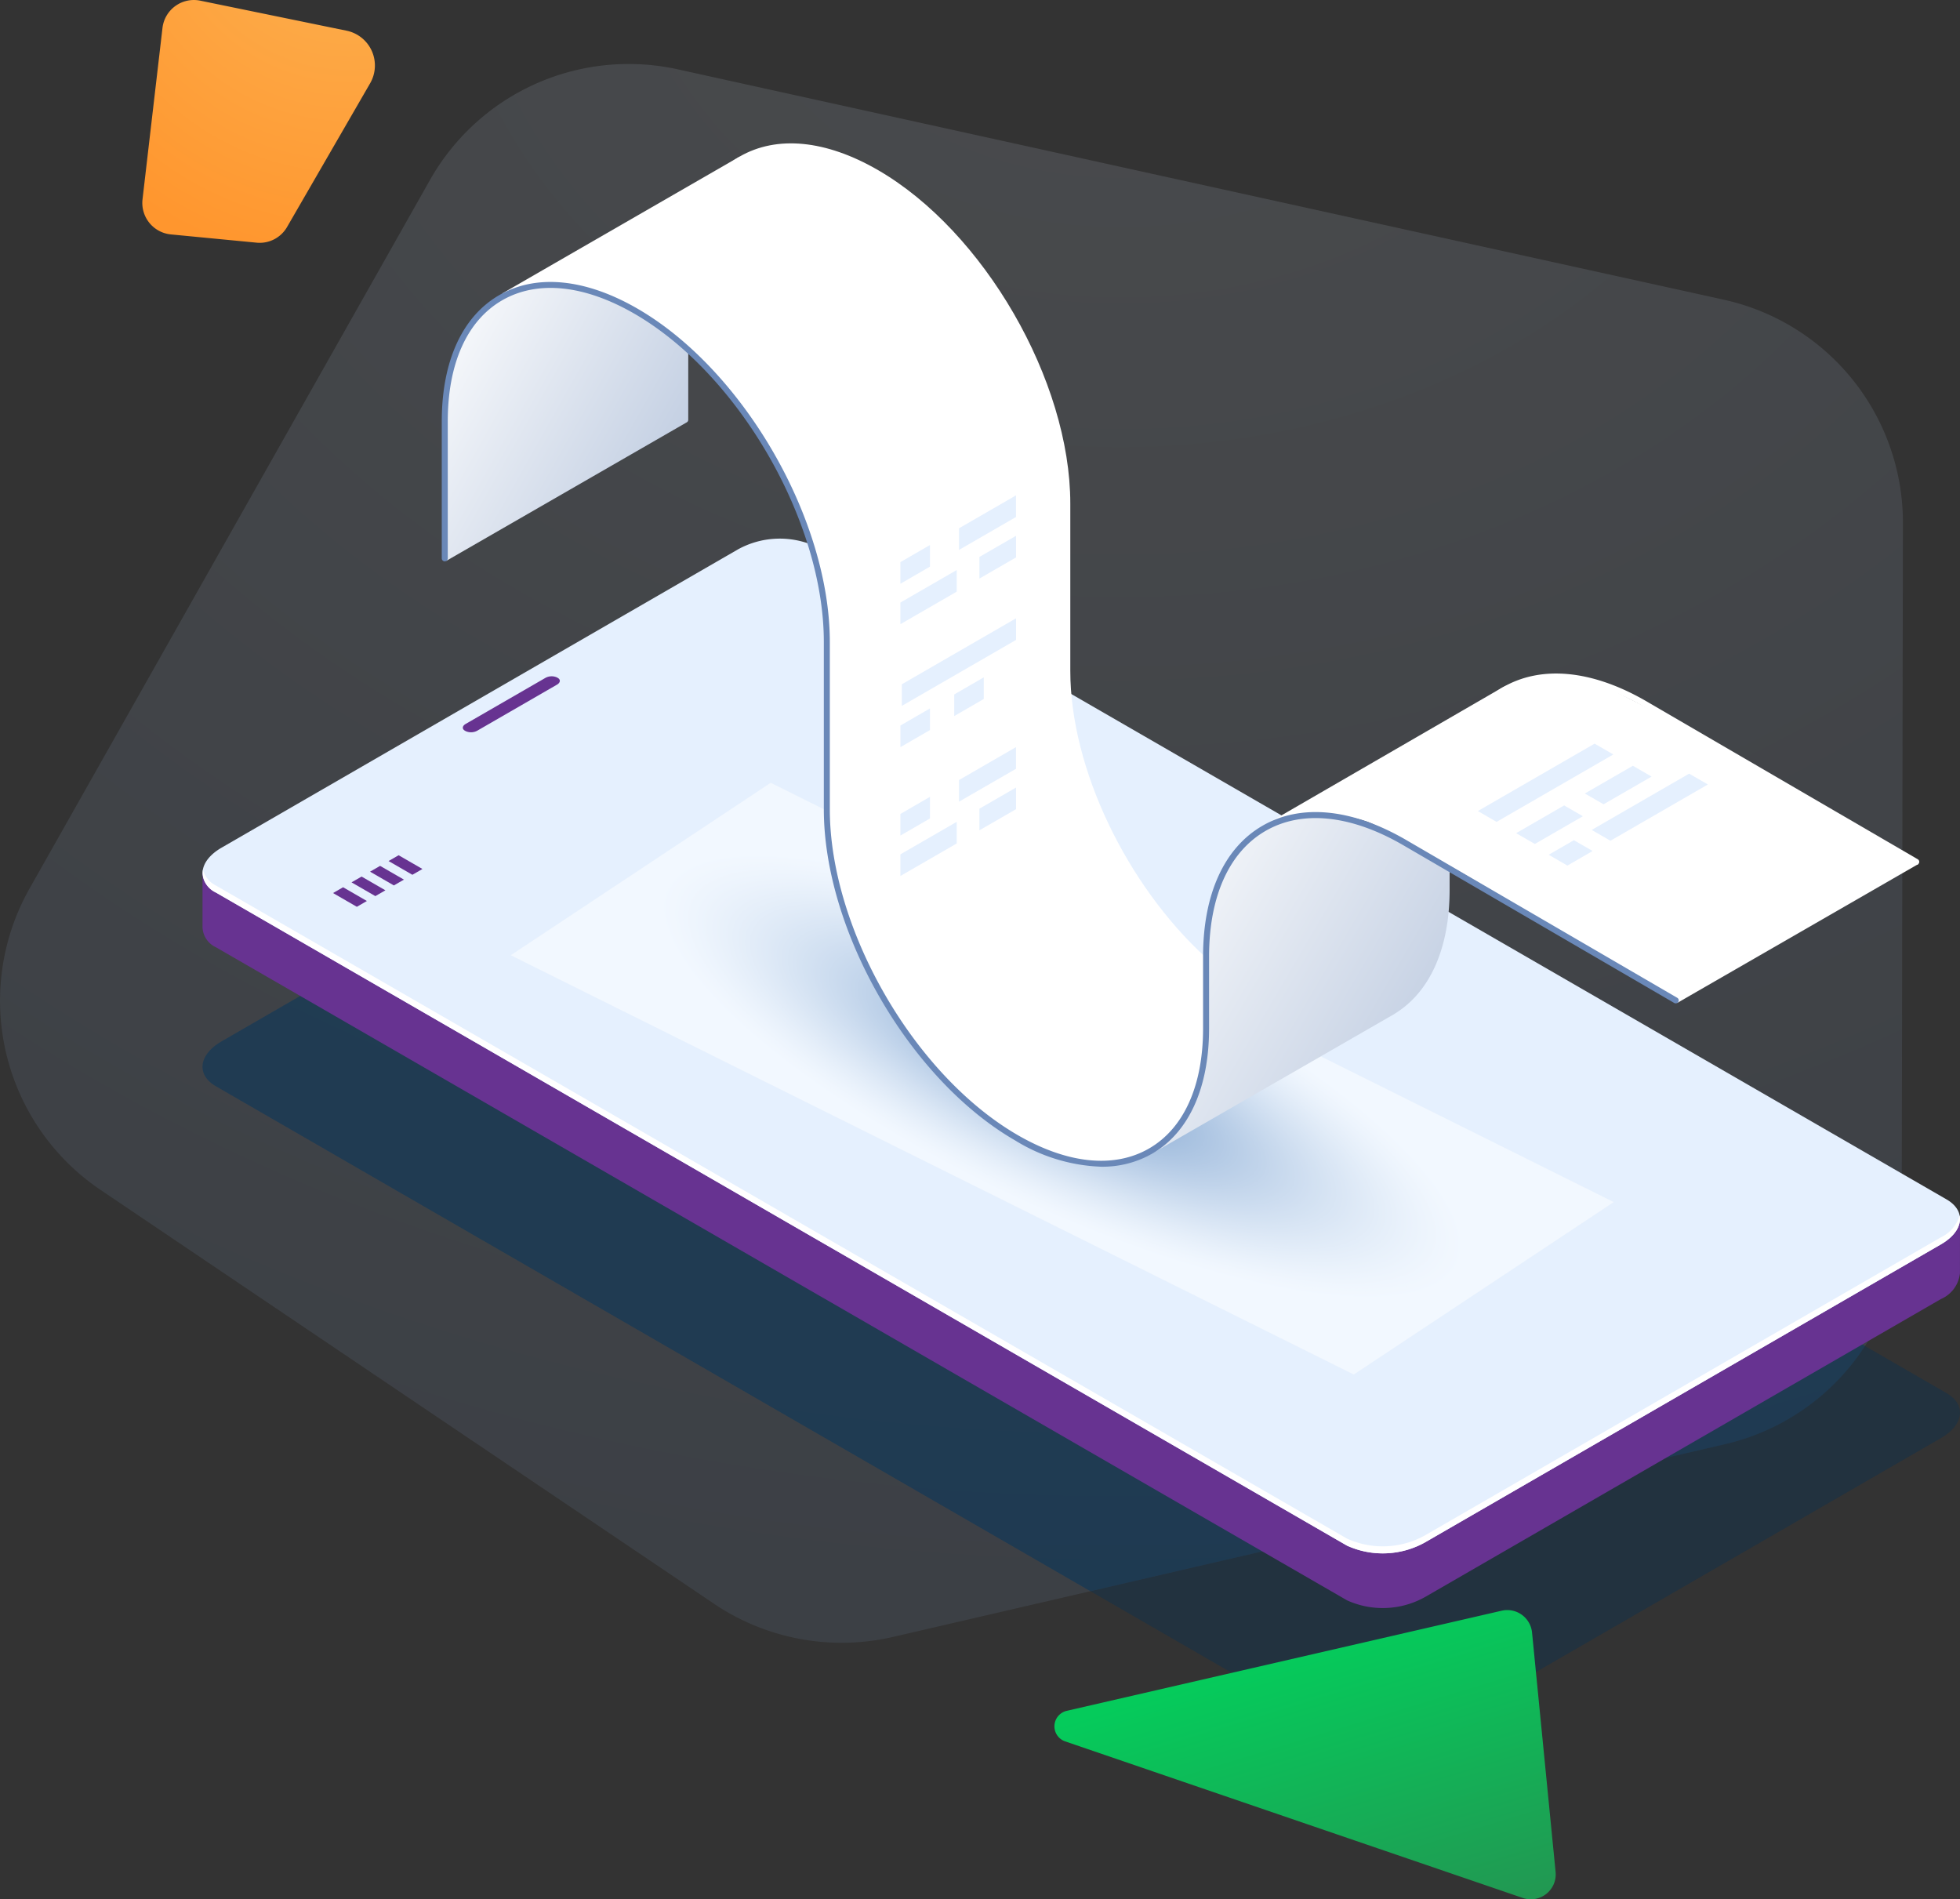 <svg xmlns="http://www.w3.org/2000/svg" xmlns:xlink="http://www.w3.org/1999/xlink" width="137.535" height="133.269" viewBox="0 0 137.535 133.269">
  <rect x="0" y="0" width="137.535" height="133.269" fill="#333333" stroke="none"/>
  <defs>
    <radialGradient id="radial-gradient" cx="0.589" cy="-0.117" r="1.101" gradientUnits="objectBoundingBox">
      <stop offset="0" stop-color="#e5f0fe"/>
      <stop offset="1" stop-color="#7c98c2"/>
    </radialGradient>
    <linearGradient id="linear-gradient" x1="0.5" y1="0.136" x2="0.961" y2="1" gradientUnits="objectBoundingBox">
      <stop offset="0" stop-color="#05cb5b"/>
      <stop offset="1" stop-color="#229752"/>
    </linearGradient>
    <radialGradient id="radial-gradient-2" cx="0.887" cy="-0.481" r="1.588" gradientUnits="objectBoundingBox">
      <stop offset="0" stop-color="#fcb454"/>
      <stop offset="1" stop-color="#ff962e"/>
    </radialGradient>
    <clipPath id="clip-path">
      <path id="Path_23363" data-name="Path 23363" d="M421,271.735l-18.243,12.1L343.6,254.414l18.243-12.1Z" transform="translate(-343.601 -242.313)" fill="none"/>
    </clipPath>
    <linearGradient id="linear-gradient-2" x1="2.893" y1="0.805" x2="0.5" y2="-0.785" gradientUnits="objectBoundingBox">
      <stop offset="0" stop-color="#6a88b8"/>
      <stop offset="1" stop-color="#fff"/>
    </linearGradient>
  </defs>
  <g id="Group_16291" data-name="Group 16291" transform="translate(-275.757 -131.895)">
    <path id="Path_23236" data-name="Path 23236" d="M424.646,285.132l-36.208,20.914a6.075,6.075,0,0,1-5.465.226L303.607,260.45c-1.4-.809-1.225-2.221.393-3.155l36.208-20.914a6.075,6.075,0,0,1,5.465-.226l79.365,45.821C426.438,282.785,426.263,284.2,424.646,285.132Z" transform="translate(-12.692 -52.333)" fill="#053054" opacity="0.36"/>
    <path id="Path_23237" data-name="Path 23237" d="M305.933,154.977l-28.1,49.719a16.011,16.011,0,0,0,4.985,21.151l43.043,29.035a16.012,16.012,0,0,0,12.566,2.325L396.8,243.685a16.011,16.011,0,0,0,12.4-15.57l.086-49.067a16.011,16.011,0,0,0-12.568-15.664l-73.405-16.165A16.01,16.01,0,0,0,305.933,154.977Z" transform="translate(0 -10.459)" opacity="0.13" fill="url(#radial-gradient)"/>
    <path id="Path_23238" data-name="Path 23238" d="M416.679,359.268l30.521-7.025a1.748,1.748,0,0,1,2.131,1.532l1.653,16.8a1.747,1.747,0,0,1-2.3,1.824l-32.111-10.986A1.117,1.117,0,0,1,416.679,359.268Z" transform="translate(-66.069 -107.332)" fill="url(#linear-gradient)"/>
    <path id="Path_23239" data-name="Path 23239" d="M304.82,154.276l5.831-10.087a2.493,2.493,0,0,0-1.657-3.69l-10.266-2.107a2.218,2.218,0,0,0-2.649,1.917l-1.4,12.021a2.219,2.219,0,0,0,1.991,2.464l6.014.579A2.217,2.217,0,0,0,304.82,154.276Z" transform="translate(-8.921 -6.451)" fill="url(#radial-gradient-2)"/>
    <g id="Group_16282" data-name="Group 16282" transform="translate(289.97 141.956)">
      <path id="Path_23241" data-name="Path 23241" d="M345.673,236.155a6.077,6.077,0,0,0-5.465.227L304,257.295c-1.618.934-1.794,2.347-.393,3.155l61.356,35.423L409.5,285.559a15.992,15.992,0,0,0,9.818-6.888Z" transform="translate(-302.662 -194.289)" fill="#053054" opacity="0.36"/>
      <g id="Group_16267" data-name="Group 16267" transform="translate(0 27.727)">
        <path id="Path_23242" data-name="Path 23242" d="M425.984,261.038l-7.46-1.3-72.851-42.061a6.074,6.074,0,0,0-5.465.227L306.461,237.4l-3.8-.661V240.6h0a1.615,1.615,0,0,0,.942,1.378L382.972,287.8a6.073,6.073,0,0,0,5.465-.227l36.208-20.913a2.224,2.224,0,0,0,1.336-1.813h0Z" transform="translate(-302.662 -213.3)" fill="#673391"/>
        <path id="Path_23243" data-name="Path 23243" d="M424.646,259.4l-36.208,20.913a6.074,6.074,0,0,1-5.465.227l-79.365-45.821c-1.4-.809-1.225-2.221.393-3.155l36.208-20.914a6.077,6.077,0,0,1,5.465-.227l79.365,45.821C426.438,257.053,426.263,258.465,424.646,259.4Z" transform="translate(-302.662 -209.877)" fill="#e5f0fe"/>
        <path id="Path_23244" data-name="Path 23244" d="M424.649,279.65l-36.208,20.914a6.074,6.074,0,0,1-5.465.227l-79.365-45.821a1.745,1.745,0,0,1-.919-1.117,1.538,1.538,0,0,0,.919,1.611l79.365,45.821a6.074,6.074,0,0,0,5.465-.227l36.208-20.913c1.006-.581,1.454-1.347,1.311-2.038A2.447,2.447,0,0,1,424.649,279.65Z" transform="translate(-302.665 -230.621)" fill="#fff"/>
        <path id="Path_23245" data-name="Path 23245" d="M343.84,228.758l-5.588,3.226a.91.91,0,0,1-.819.034l-.057-.033c-.21-.121-.184-.333.059-.473l5.588-3.226a.911.911,0,0,1,.82-.034l.056.033C344.109,228.405,344.082,228.618,343.84,228.758Z" transform="translate(-318.97 -218.506)" fill="#673391"/>
      </g>
      <g id="Group_16270" data-name="Group 16270" transform="translate(21.627 44.862)" opacity="0.5" style="mix-blend-mode: multiply;isolation: isolate">
        <g id="Group_16269" data-name="Group 16269">
          <g id="Group_16268" data-name="Group 16268" clip-path="url(#clip-path)">
            <rect id="Rectangle_6259" data-name="Rectangle 6259" width="77.402" height="41.523" fill="#fff"/>
            <ellipse id="Ellipse_793" data-name="Ellipse 793" cx="9.194" cy="31.1" rx="9.194" ry="31.1" transform="translate(6.654 15.567) rotate(-64.601)" fill="#fff"/>
            <ellipse id="Ellipse_794" data-name="Ellipse 794" cx="9.158" cy="30.978" rx="9.158" ry="30.978" transform="translate(6.779 15.587) rotate(-64.601)" fill="#fff"/>
            <ellipse id="Ellipse_795" data-name="Ellipse 795" cx="9.122" cy="30.856" rx="9.122" ry="30.856" transform="matrix(0.429, -0.903, 0.903, 0.429, 6.905, 15.606)" fill="#fff"/>
            <ellipse id="Ellipse_796" data-name="Ellipse 796" cx="9.086" cy="30.734" rx="9.086" ry="30.734" transform="matrix(0.429, -0.903, 0.903, 0.429, 7.031, 15.626)" fill="#fff"/>
            <ellipse id="Ellipse_797" data-name="Ellipse 797" cx="9.05" cy="30.612" rx="9.05" ry="30.612" transform="translate(7.156 15.646) rotate(-64.601)" fill="#feffff"/>
            <ellipse id="Ellipse_798" data-name="Ellipse 798" cx="9.014" cy="30.49" rx="9.014" ry="30.49" transform="translate(7.282 15.665) rotate(-64.601)" fill="#fefeff"/>
            <ellipse id="Ellipse_799" data-name="Ellipse 799" cx="8.978" cy="30.368" rx="8.978" ry="30.368" transform="translate(7.408 15.685) rotate(-64.601)" fill="#fefeff"/>
            <ellipse id="Ellipse_800" data-name="Ellipse 800" cx="8.942" cy="30.246" rx="8.942" ry="30.246" transform="translate(7.533 15.705) rotate(-64.601)" fill="#fefefe"/>
            <ellipse id="Ellipse_801" data-name="Ellipse 801" cx="8.905" cy="30.124" rx="8.905" ry="30.124" transform="translate(7.659 15.725) rotate(-64.601)" fill="#fdfefe"/>
            <ellipse id="Ellipse_802" data-name="Ellipse 802" cx="8.869" cy="30.002" rx="8.869" ry="30.002" transform="translate(7.785 15.744) rotate(-64.601)" fill="#fdfdfe"/>
            <ellipse id="Ellipse_803" data-name="Ellipse 803" cx="8.833" cy="29.88" rx="8.833" ry="29.88" transform="matrix(0.429, -0.903, 0.903, 0.429, 7.91, 15.764)" fill="#fdfdfe"/>
            <ellipse id="Ellipse_804" data-name="Ellipse 804" cx="8.797" cy="29.758" rx="8.797" ry="29.758" transform="translate(8.036 15.784) rotate(-64.601)" fill="#fcfdfe"/>
            <ellipse id="Ellipse_805" data-name="Ellipse 805" cx="8.761" cy="29.636" rx="8.761" ry="29.636" transform="translate(8.161 15.804) rotate(-64.601)" fill="#fcfdfe"/>
            <ellipse id="Ellipse_806" data-name="Ellipse 806" cx="8.725" cy="29.514" rx="8.725" ry="29.514" transform="translate(8.287 15.823) rotate(-64.601)" fill="#fbfcfe"/>
            <ellipse id="Ellipse_807" data-name="Ellipse 807" cx="8.689" cy="29.392" rx="8.689" ry="29.392" transform="translate(8.413 15.843) rotate(-64.601)" fill="#fbfcfd"/>
            <ellipse id="Ellipse_808" data-name="Ellipse 808" cx="8.653" cy="29.27" rx="8.653" ry="29.27" transform="translate(8.538 15.863) rotate(-64.601)" fill="#fbfcfd"/>
            <ellipse id="Ellipse_809" data-name="Ellipse 809" cx="8.617" cy="29.148" rx="8.617" ry="29.148" transform="translate(8.664 15.883) rotate(-64.601)" fill="#fafbfd"/>
            <ellipse id="Ellipse_810" data-name="Ellipse 810" cx="8.581" cy="29.026" rx="8.581" ry="29.026" transform="translate(8.79 15.902) rotate(-64.601)" fill="#fafbfd"/>
            <ellipse id="Ellipse_811" data-name="Ellipse 811" cx="8.545" cy="28.904" rx="8.545" ry="28.904" transform="translate(8.915 15.922) rotate(-64.601)" fill="#f9fbfd"/>
            <ellipse id="Ellipse_812" data-name="Ellipse 812" cx="8.509" cy="28.782" rx="8.509" ry="28.782" transform="translate(9.041 15.942) rotate(-64.601)" fill="#f9fafc"/>
            <ellipse id="Ellipse_813" data-name="Ellipse 813" cx="8.473" cy="28.66" rx="8.473" ry="28.66" transform="translate(9.167 15.962) rotate(-64.601)" fill="#f8fafc"/>
            <ellipse id="Ellipse_814" data-name="Ellipse 814" cx="8.437" cy="28.538" rx="8.437" ry="28.538" transform="matrix(0.429, -0.903, 0.903, 0.429, 9.292, 15.981)" fill="#f8fafc"/>
            <ellipse id="Ellipse_815" data-name="Ellipse 815" cx="8.401" cy="28.416" rx="8.401" ry="28.416" transform="matrix(0.429, -0.903, 0.903, 0.429, 9.418, 16.001)" fill="#f7f9fc"/>
            <ellipse id="Ellipse_816" data-name="Ellipse 816" cx="8.365" cy="28.294" rx="8.365" ry="28.294" transform="translate(9.543 16.021) rotate(-64.601)" fill="#f7f9fc"/>
            <ellipse id="Ellipse_817" data-name="Ellipse 817" cx="8.329" cy="28.173" rx="8.329" ry="28.173" transform="translate(9.669 16.041) rotate(-64.601)" fill="#f6f9fb"/>
            <ellipse id="Ellipse_818" data-name="Ellipse 818" cx="8.293" cy="28.051" rx="8.293" ry="28.051" transform="translate(9.795 16.06) rotate(-64.601)" fill="#f6f8fb"/>
            <ellipse id="Ellipse_819" data-name="Ellipse 819" cx="8.257" cy="27.929" rx="8.257" ry="27.929" transform="translate(9.92 16.08) rotate(-64.601)" fill="#f5f8fb"/>
            <ellipse id="Ellipse_820" data-name="Ellipse 820" cx="8.22" cy="27.807" rx="8.22" ry="27.807" transform="translate(10.046 16.1) rotate(-64.601)" fill="#f5f7fb"/>
            <ellipse id="Ellipse_821" data-name="Ellipse 821" cx="8.184" cy="27.685" rx="8.184" ry="27.685" transform="matrix(0.429, -0.903, 0.903, 0.429, 10.172, 16.12)" fill="#f4f7fb"/>
            <ellipse id="Ellipse_822" data-name="Ellipse 822" cx="8.148" cy="27.563" rx="8.148" ry="27.563" transform="translate(10.297 16.139) rotate(-64.601)" fill="#f4f7fa"/>
            <ellipse id="Ellipse_823" data-name="Ellipse 823" cx="8.112" cy="27.441" rx="8.112" ry="27.441" transform="matrix(0.429, -0.903, 0.903, 0.429, 10.423, 16.159)" fill="#f3f6fa"/>
            <ellipse id="Ellipse_824" data-name="Ellipse 824" cx="8.076" cy="27.319" rx="8.076" ry="27.319" transform="translate(10.549 16.179) rotate(-64.601)" fill="#f2f6fa"/>
            <ellipse id="Ellipse_825" data-name="Ellipse 825" cx="8.04" cy="27.197" rx="8.04" ry="27.197" transform="matrix(0.429, -0.903, 0.903, 0.429, 10.674, 16.199)" fill="#f2f5fa"/>
            <ellipse id="Ellipse_826" data-name="Ellipse 826" cx="8.004" cy="27.075" rx="8.004" ry="27.075" transform="translate(10.8 16.218) rotate(-64.601)" fill="#f1f5f9"/>
            <ellipse id="Ellipse_827" data-name="Ellipse 827" cx="7.968" cy="26.953" rx="7.968" ry="26.953" transform="matrix(0.429, -0.903, 0.903, 0.429, 10.925, 16.238)" fill="#f1f4f9"/>
            <path id="Path_23246" data-name="Path 23246" d="M419.221,280.711c-1.879,3.957-14.254,2.013-27.64-4.343s-22.714-14.716-20.835-18.674,14.254-2.013,27.639,4.343S421.1,276.753,419.221,280.711Z" transform="translate(-356.293 -248.602)" fill="#f0f4f9"/>
            <ellipse id="Ellipse_828" data-name="Ellipse 828" cx="7.896" cy="26.709" rx="7.896" ry="26.709" transform="translate(11.177 16.277) rotate(-64.601)" fill="#eff4f9"/>
            <ellipse id="Ellipse_829" data-name="Ellipse 829" cx="7.86" cy="26.587" rx="7.86" ry="26.587" transform="translate(11.302 16.297) rotate(-64.601)" fill="#eff3f8"/>
            <ellipse id="Ellipse_830" data-name="Ellipse 830" cx="7.824" cy="26.465" rx="7.824" ry="26.465" transform="translate(11.428 16.317) rotate(-64.601)" fill="#eef3f8"/>
            <ellipse id="Ellipse_831" data-name="Ellipse 831" cx="7.788" cy="26.343" rx="7.788" ry="26.343" transform="translate(11.554 16.337) rotate(-64.601)" fill="#eef2f8"/>
            <ellipse id="Ellipse_832" data-name="Ellipse 832" cx="7.752" cy="26.221" rx="7.752" ry="26.221" transform="translate(11.679 16.356) rotate(-64.601)" fill="#edf2f8"/>
            <ellipse id="Ellipse_833" data-name="Ellipse 833" cx="7.716" cy="26.099" rx="7.716" ry="26.099" transform="translate(11.805 16.376) rotate(-64.601)" fill="#ecf1f7"/>
            <ellipse id="Ellipse_834" data-name="Ellipse 834" cx="7.68" cy="25.977" rx="7.68" ry="25.977" transform="translate(11.931 16.396) rotate(-64.601)" fill="#ecf1f7"/>
            <ellipse id="Ellipse_835" data-name="Ellipse 835" cx="7.644" cy="25.855" rx="7.644" ry="25.855" transform="translate(12.056 16.416) rotate(-64.601)" fill="#ebf0f7"/>
            <path id="Path_23247" data-name="Path 23247" d="M419.124,280.735c-1.8,3.8-13.671,1.931-26.51-4.165s-21.785-14.114-19.983-17.91,13.67-1.931,26.509,4.165S420.926,276.94,419.124,280.735Z" transform="translate(-357.187 -249.097)" fill="#eaf0f6"/>
            <ellipse id="Ellipse_836" data-name="Ellipse 836" cx="7.571" cy="25.611" rx="7.571" ry="25.611" transform="translate(12.307 16.455) rotate(-64.601)" fill="#eaeff6"/>
            <ellipse id="Ellipse_837" data-name="Ellipse 837" cx="7.535" cy="25.489" rx="7.535" ry="25.489" transform="translate(12.433 16.475) rotate(-64.601)" fill="#e9eff6"/>
            <path id="Path_23248" data-name="Path 23248" d="M419.091,280.743c-1.777,3.742-13.476,1.9-26.132-4.106s-21.475-13.914-19.7-17.655,13.477-1.9,26.132,4.106S420.868,277,419.091,280.743Z" transform="translate(-357.485 -249.262)" fill="#e8eef6"/>
            <ellipse id="Ellipse_838" data-name="Ellipse 838" cx="7.463" cy="25.246" rx="7.463" ry="25.246" transform="matrix(0.429, -0.903, 0.903, 0.429, 12.684, 16.514)" fill="#e7eef5"/>
            <ellipse id="Ellipse_839" data-name="Ellipse 839" cx="7.427" cy="25.124" rx="7.427" ry="25.124" transform="translate(12.81 16.534) rotate(-64.601)" fill="#e7edf5"/>
            <ellipse id="Ellipse_840" data-name="Ellipse 840" cx="7.391" cy="25.002" rx="7.391" ry="25.002" transform="translate(12.936 16.554) rotate(-64.601)" fill="#e6edf5"/>
            <ellipse id="Ellipse_841" data-name="Ellipse 841" cx="7.355" cy="24.88" rx="7.355" ry="24.88" transform="translate(13.061 16.574) rotate(-64.601)" fill="#e5ecf4"/>
            <ellipse id="Ellipse_842" data-name="Ellipse 842" cx="7.319" cy="24.758" rx="7.319" ry="24.758" transform="matrix(0.429, -0.903, 0.903, 0.429, 13.187, 16.593)" fill="#e5ecf4"/>
            <ellipse id="Ellipse_843" data-name="Ellipse 843" cx="7.283" cy="24.636" rx="7.283" ry="24.636" transform="translate(13.312 16.613) rotate(-64.601)" fill="#e4ebf4"/>
            <ellipse id="Ellipse_844" data-name="Ellipse 844" cx="7.247" cy="24.514" rx="7.247" ry="24.514" transform="translate(13.438 16.633) rotate(-64.601)" fill="#e3ebf4"/>
            <ellipse id="Ellipse_845" data-name="Ellipse 845" cx="7.211" cy="24.392" rx="7.211" ry="24.392" transform="matrix(0.429, -0.903, 0.903, 0.429, 13.564, 16.653)" fill="#e2eaf3"/>
            <ellipse id="Ellipse_846" data-name="Ellipse 846" cx="7.175" cy="24.27" rx="7.175" ry="24.27" transform="translate(13.689 16.672) rotate(-64.601)" fill="#e2eaf3"/>
            <ellipse id="Ellipse_847" data-name="Ellipse 847" cx="7.139" cy="24.148" rx="7.139" ry="24.148" transform="matrix(0.429, -0.903, 0.903, 0.429, 13.815, 16.692)" fill="#e1e9f3"/>
            <ellipse id="Ellipse_848" data-name="Ellipse 848" cx="7.103" cy="24.026" rx="7.103" ry="24.026" transform="translate(13.941 16.712) rotate(-64.601)" fill="#e0e8f2"/>
            <ellipse id="Ellipse_849" data-name="Ellipse 849" cx="7.067" cy="23.904" rx="7.067" ry="23.904" transform="matrix(0.429, -0.903, 0.903, 0.429, 14.066, 16.731)" fill="#dfe8f2"/>
            <ellipse id="Ellipse_850" data-name="Ellipse 850" cx="7.031" cy="23.782" rx="7.031" ry="23.782" transform="translate(14.192 16.751) rotate(-64.601)" fill="#dfe7f2"/>
            <ellipse id="Ellipse_851" data-name="Ellipse 851" cx="6.995" cy="23.66" rx="6.995" ry="23.66" transform="translate(14.318 16.771) rotate(-64.601)" fill="#dee7f1"/>
            <ellipse id="Ellipse_852" data-name="Ellipse 852" cx="6.958" cy="23.538" rx="6.958" ry="23.538" transform="matrix(0.429, -0.903, 0.903, 0.429, 14.443, 16.791)" fill="#dde6f1"/>
            <ellipse id="Ellipse_853" data-name="Ellipse 853" cx="6.922" cy="23.416" rx="6.922" ry="23.416" transform="translate(14.569 16.81) rotate(-64.601)" fill="#dce6f1"/>
            <ellipse id="Ellipse_854" data-name="Ellipse 854" cx="6.886" cy="23.294" rx="6.886" ry="23.294" transform="matrix(0.429, -0.903, 0.903, 0.429, 14.694, 16.83)" fill="#dce5f0"/>
            <ellipse id="Ellipse_855" data-name="Ellipse 855" cx="6.85" cy="23.172" rx="6.85" ry="23.172" transform="translate(14.82 16.85) rotate(-64.601)" fill="#dbe4f0"/>
            <ellipse id="Ellipse_856" data-name="Ellipse 856" cx="6.814" cy="23.05" rx="6.814" ry="23.05" transform="translate(14.946 16.87) rotate(-64.601)" fill="#dae4f0"/>
            <ellipse id="Ellipse_857" data-name="Ellipse 857" cx="6.778" cy="22.928" rx="6.778" ry="22.928" transform="translate(15.071 16.889) rotate(-64.601)" fill="#d9e3ef"/>
            <ellipse id="Ellipse_858" data-name="Ellipse 858" cx="6.742" cy="22.806" rx="6.742" ry="22.806" transform="translate(15.197 16.909) rotate(-64.601)" fill="#d8e3ef"/>
            <ellipse id="Ellipse_859" data-name="Ellipse 859" cx="6.706" cy="22.684" rx="6.706" ry="22.684" transform="translate(15.323 16.929) rotate(-64.601)" fill="#d7e2ef"/>
            <path id="Path_23249" data-name="Path 23249" d="M418.842,280.806c-1.58,3.328-11.986,1.693-23.242-3.652s-19.1-12.375-17.521-15.7,11.986-1.693,23.243,3.652S420.422,277.478,418.842,280.806Z" transform="translate(-359.77 -250.528)" fill="#d7e1ee"/>
            <ellipse id="Ellipse_860" data-name="Ellipse 860" cx="6.634" cy="22.44" rx="6.634" ry="22.44" transform="translate(15.574 16.968) rotate(-64.601)" fill="#d6e1ee"/>
            <ellipse id="Ellipse_861" data-name="Ellipse 861" cx="6.598" cy="22.318" rx="6.598" ry="22.318" transform="matrix(0.429, -0.903, 0.903, 0.429, 15.7, 16.988)" fill="#d5e0ee"/>
            <path id="Path_23250" data-name="Path 23250" d="M418.81,280.814c-1.555,3.274-11.792,1.665-22.866-3.593s-18.791-12.174-17.236-15.448,11.791-1.666,22.865,3.593S420.365,277.54,418.81,280.814Z" transform="translate(-360.068 -250.693)" fill="#d4e0ed"/>
            <ellipse id="Ellipse_862" data-name="Ellipse 862" cx="6.526" cy="22.075" rx="6.526" ry="22.075" transform="translate(15.951 17.028) rotate(-64.601)" fill="#d3dfed"/>
            <ellipse id="Ellipse_863" data-name="Ellipse 863" cx="6.49" cy="21.953" rx="6.49" ry="21.953" transform="translate(16.076 17.047) rotate(-64.601)" fill="#d2deed"/>
            <ellipse id="Ellipse_864" data-name="Ellipse 864" cx="6.454" cy="21.831" rx="6.454" ry="21.831" transform="translate(16.202 17.067) rotate(-64.601)" fill="#d2deec"/>
            <ellipse id="Ellipse_865" data-name="Ellipse 865" cx="6.418" cy="21.709" rx="6.418" ry="21.709" transform="translate(16.328 17.087) rotate(-64.601)" fill="#d1ddec"/>
            <ellipse id="Ellipse_866" data-name="Ellipse 866" cx="6.382" cy="21.587" rx="6.382" ry="21.587" transform="matrix(0.429, -0.903, 0.903, 0.429, 16.453, 17.107)" fill="#d0dcec"/>
            <path id="Path_23251" data-name="Path 23251" d="M418.745,280.83c-1.5,3.165-11.4,1.61-22.112-3.474s-18.171-11.773-16.668-14.939,11.4-1.611,22.112,3.474S420.249,277.665,418.745,280.83Z" transform="translate(-360.664 -251.023)" fill="#cfdceb"/>
            <ellipse id="Ellipse_867" data-name="Ellipse 867" cx="6.31" cy="21.343" rx="6.31" ry="21.343" transform="translate(16.705 17.146) rotate(-64.601)" fill="#cedbeb"/>
            <ellipse id="Ellipse_868" data-name="Ellipse 868" cx="6.273" cy="21.221" rx="6.273" ry="21.221" transform="translate(16.83 17.166) rotate(-64.601)" fill="#cddbeb"/>
            <ellipse id="Ellipse_869" data-name="Ellipse 869" cx="6.237" cy="21.099" rx="6.237" ry="21.099" transform="translate(16.956 17.186) rotate(-64.601)" fill="#ccdaea"/>
            <path id="Path_23252" data-name="Path 23252" d="M418.7,280.841c-1.469,3.094-11.144,1.574-21.609-3.4s-17.759-11.506-16.29-14.6,11.144-1.574,21.609,3.4S420.171,277.747,418.7,280.841Z" transform="translate(-361.062 -251.243)" fill="#ccd9ea"/>
            <path id="Path_23253" data-name="Path 23253" d="M418.692,280.844c-1.461,3.076-11.079,1.565-21.484-3.376s-17.655-11.439-16.195-14.514,11.079-1.565,21.484,3.376S420.152,277.768,418.692,280.844Z" transform="translate(-361.161 -251.298)" fill="#cbd9e9"/>
            <path id="Path_23254" data-name="Path 23254" d="M418.68,280.846c-1.452,3.058-11.014,1.556-21.358-3.356s-17.552-11.372-16.1-14.43,11.014-1.555,21.358,3.356S420.132,277.789,418.68,280.846Z" transform="translate(-361.26 -251.353)" fill="#cad8e9"/>
            <ellipse id="Ellipse_870" data-name="Ellipse 870" cx="6.093" cy="20.611" rx="6.093" ry="20.611" transform="matrix(0.429, -0.903, 0.903, 0.429, 17.458, 17.264)" fill="#c9d7e9"/>
            <ellipse id="Ellipse_871" data-name="Ellipse 871" cx="6.057" cy="20.489" rx="6.057" ry="20.489" transform="translate(17.584 17.284) rotate(-64.601)" fill="#c8d7e8"/>
            <path id="Path_23255" data-name="Path 23255" d="M418.648,280.855c-1.426,3-10.819,1.528-20.981-3.3s-17.242-11.171-15.816-14.175,10.82-1.528,20.981,3.3S420.074,277.851,418.648,280.855Z" transform="translate(-361.559 -251.519)" fill="#c7d6e8"/>
            <ellipse id="Ellipse_872" data-name="Ellipse 872" cx="5.985" cy="20.245" rx="5.985" ry="20.245" transform="translate(17.835 17.324) rotate(-64.601)" fill="#c6d5e8"/>
            <ellipse id="Ellipse_873" data-name="Ellipse 873" cx="5.949" cy="20.123" rx="5.949" ry="20.123" transform="matrix(0.429, -0.903, 0.903, 0.429, 17.961, 17.343)" fill="#c5d5e7"/>
            <ellipse id="Ellipse_874" data-name="Ellipse 874" cx="5.913" cy="20.001" rx="5.913" ry="20.001" transform="translate(18.087 17.363) rotate(-64.601)" fill="#c4d4e7"/>
            <ellipse id="Ellipse_875" data-name="Ellipse 875" cx="5.877" cy="19.879" rx="5.877" ry="19.879" transform="translate(18.212 17.383) rotate(-64.601)" fill="#c3d3e6"/>
            <path id="Path_23256" data-name="Path 23256" d="M418.594,280.868c-1.384,2.914-10.5,1.482-20.353-3.2S381.515,266.834,382.9,263.92s10.5-1.482,20.353,3.2S419.978,277.954,418.594,280.868Z" transform="translate(-362.056 -251.794)" fill="#c2d3e6"/>
            <ellipse id="Ellipse_876" data-name="Ellipse 876" cx="5.805" cy="19.635" rx="5.805" ry="19.635" transform="translate(18.464 17.422) rotate(-64.601)" fill="#c1d2e6"/>
            <ellipse id="Ellipse_877" data-name="Ellipse 877" cx="5.769" cy="19.513" rx="5.769" ry="19.513" transform="translate(18.589 17.442) rotate(-64.601)" fill="#c1d1e5"/>
            <path id="Path_23257" data-name="Path 23257" d="M418.561,280.876c-1.358,2.86-10.3,1.455-19.976-3.138s-16.416-10.636-15.059-13.5,10.3-1.455,19.977,3.139S419.919,278.016,418.561,280.876Z" transform="translate(-362.353 -251.959)" fill="#c0d1e5"/>
            <path id="Path_23258" data-name="Path 23258" d="M418.551,280.879c-1.349,2.842-10.237,1.446-19.85-3.119s-16.313-10.569-14.964-13.411,10.237-1.445,19.85,3.119S419.9,278.037,418.551,280.879Z" transform="translate(-362.453 -252.014)" fill="#bfd0e5"/>
            <ellipse id="Ellipse_878" data-name="Ellipse 878" cx="5.661" cy="19.148" rx="5.661" ry="19.148" transform="translate(18.966 17.501) rotate(-64.601)" fill="#becfe4"/>
            <path id="Path_23259" data-name="Path 23259" d="M418.529,280.885c-1.332,2.806-10.107,1.427-19.6-3.079s-16.106-10.435-14.774-13.242,10.107-1.427,19.6,3.08S419.861,278.078,418.529,280.885Z" transform="translate(-362.652 -252.124)" fill="#bdcee4"/>
            <ellipse id="Ellipse_879" data-name="Ellipse 879" cx="5.588" cy="18.904" rx="5.588" ry="18.904" transform="translate(19.217 17.541) rotate(-64.601)" fill="#bccee3"/>
            <ellipse id="Ellipse_880" data-name="Ellipse 880" cx="5.552" cy="18.782" rx="5.552" ry="18.782" transform="translate(19.343 17.561) rotate(-64.601)" fill="#bbcde3"/>
            <ellipse id="Ellipse_881" data-name="Ellipse 881" cx="5.516" cy="18.66" rx="5.516" ry="18.66" transform="matrix(0.429, -0.903, 0.903, 0.429, 19.469, 17.58)" fill="#bacce3"/>
            <ellipse id="Ellipse_882" data-name="Ellipse 882" cx="5.48" cy="18.538" rx="5.48" ry="18.538" transform="translate(19.594 17.6) rotate(-64.601)" fill="#b9cce2"/>
            <ellipse id="Ellipse_883" data-name="Ellipse 883" cx="5.444" cy="18.416" rx="5.444" ry="18.416" transform="translate(19.72 17.62) rotate(-64.601)" fill="#b8cbe2"/>
            <ellipse id="Ellipse_884" data-name="Ellipse 884" cx="5.408" cy="18.294" rx="5.408" ry="18.294" transform="matrix(0.429, -0.903, 0.903, 0.429, 19.846, 17.64)" fill="#b7cae1"/>
            <path id="Path_23260" data-name="Path 23260" d="M418.453,280.9c-1.272,2.68-9.653,1.364-18.72-2.941S384.35,268,385.622,265.315s9.654-1.363,18.72,2.941S419.726,278.223,418.453,280.9Z" transform="translate(-363.347 -252.509)" fill="#b6c9e1"/>
            <ellipse id="Ellipse_885" data-name="Ellipse 885" cx="5.336" cy="18.05" rx="5.336" ry="18.05" transform="matrix(0.429, -0.903, 0.903, 0.429, 20.097, 17.679)" fill="#b5c9e1"/>
            <ellipse id="Ellipse_886" data-name="Ellipse 886" cx="5.3" cy="17.928" rx="5.3" ry="17.928" transform="matrix(0.429, -0.903, 0.903, 0.429, 20.222, 17.699)" fill="#b4c8e0"/>
            <ellipse id="Ellipse_887" data-name="Ellipse 887" cx="5.264" cy="17.806" rx="5.264" ry="17.806" transform="translate(20.348 17.719) rotate(-64.601)" fill="#b3c7e0"/>
            <ellipse id="Ellipse_888" data-name="Ellipse 888" cx="5.228" cy="17.684" rx="5.228" ry="17.684" transform="translate(20.474 17.738) rotate(-64.601)" fill="#b2c7df"/>
            <ellipse id="Ellipse_889" data-name="Ellipse 889" cx="5.192" cy="17.562" rx="5.192" ry="17.562" transform="translate(20.599 17.758) rotate(-64.601)" fill="#b1c6df"/>
            <ellipse id="Ellipse_890" data-name="Ellipse 890" cx="5.156" cy="17.44" rx="5.156" ry="17.44" transform="translate(20.725 17.778) rotate(-64.601)" fill="#b0c5de"/>
            <path id="Path_23261" data-name="Path 23261" d="M418.378,280.923c-1.213,2.554-9.2,1.3-17.841-2.8s-14.661-9.5-13.448-12.052,9.2-1.3,17.84,2.8S419.59,278.369,418.378,280.923Z" transform="translate(-364.043 -252.894)" fill="#afc4de"/>
            <path id="Path_23262" data-name="Path 23262" d="M418.367,280.926c-1.2,2.536-9.135,1.29-17.714-2.783s-14.558-9.432-13.354-11.968,9.135-1.291,17.715,2.783S419.571,278.389,418.367,280.926Z" transform="translate(-364.142 -252.949)" fill="#aec4de"/>
            <ellipse id="Ellipse_891" data-name="Ellipse 891" cx="5.048" cy="17.074" rx="5.048" ry="17.074" transform="translate(21.102 17.837) rotate(-64.601)" fill="#adc3dd"/>
            <ellipse id="Ellipse_892" data-name="Ellipse 892" cx="5.012" cy="16.952" rx="5.012" ry="16.952" transform="translate(21.228 17.857) rotate(-64.601)" fill="#acc2dd"/>
            <ellipse id="Ellipse_893" data-name="Ellipse 893" cx="4.976" cy="16.83" rx="4.976" ry="16.83" transform="translate(21.353 17.876) rotate(-64.601)" fill="#abc1dc"/>
            <path id="Path_23263" data-name="Path 23263" d="M418.324,280.937c-1.17,2.464-8.876,1.254-17.212-2.7s-14.145-9.164-12.975-11.628,8.876-1.254,17.212,2.7S419.494,278.472,418.324,280.937Z" transform="translate(-364.54 -253.169)" fill="#aac1dc"/>
            <ellipse id="Ellipse_894" data-name="Ellipse 894" cx="4.903" cy="16.586" rx="4.903" ry="16.586" transform="matrix(0.429, -0.903, 0.903, 0.429, 21.604, 17.916)" fill="#a9c0dc"/>
            <ellipse id="Ellipse_895" data-name="Ellipse 895" cx="4.867" cy="16.464" rx="4.867" ry="16.464" transform="translate(21.73 17.936) rotate(-64.601)" fill="#a8bfdb"/>
            <path id="Path_23264" data-name="Path 23264" d="M418.291,280.945c-1.144,2.41-8.682,1.226-16.835-2.646s-13.835-8.964-12.691-11.374,8.682-1.226,16.835,2.645S419.436,278.534,418.291,280.945Z" transform="translate(-364.837 -253.335)" fill="#a7bedb"/>
            <path id="Path_23265" data-name="Path 23265" d="M418.281,280.948c-1.136,2.392-8.617,1.216-16.71-2.626s-13.732-8.9-12.6-11.289,8.617-1.217,16.71,2.625S419.416,278.555,418.281,280.948Z" transform="translate(-364.937 -253.39)" fill="#a6beda"/>
            <ellipse id="Ellipse_896" data-name="Ellipse 896" cx="4.759" cy="16.099" rx="4.759" ry="16.099" transform="translate(22.107 17.995) rotate(-64.601)" fill="#a5bdda"/>
            <path id="Path_23266" data-name="Path 23266" d="M418.259,280.953c-1.118,2.356-8.487,1.2-16.458-2.587s-13.525-8.763-12.406-11.119,8.487-1.2,16.458,2.586S419.377,278.6,418.259,280.953Z" transform="translate(-365.136 -253.5)" fill="#a4bcd9"/>
            <path id="Path_23267" data-name="Path 23267" d="M418.248,280.955c-1.11,2.339-8.423,1.19-16.332-2.566s-13.422-8.7-12.312-11.034,8.423-1.19,16.333,2.566S419.358,278.617,418.248,280.955Z" transform="translate(-365.235 -253.555)" fill="#a3bbd9"/>
            <ellipse id="Ellipse_897" data-name="Ellipse 897" cx="4.651" cy="15.733" rx="4.651" ry="15.733" transform="translate(22.484 18.054) rotate(-64.601)" fill="#a1bad8"/>
            <path id="Path_23268" data-name="Path 23268" d="M418.227,280.961c-1.094,2.3-8.293,1.172-16.081-2.527s-13.216-8.562-12.122-10.864,8.293-1.171,16.081,2.527S419.319,278.658,418.227,280.961Z" transform="translate(-365.434 -253.665)" fill="#a0bad8"/>
            <ellipse id="Ellipse_898" data-name="Ellipse 898" cx="4.579" cy="15.489" rx="4.579" ry="15.489" transform="matrix(0.429, -0.903, 0.903, 0.429, 22.735, 18.094)" fill="#9fb9d8"/>
            <ellipse id="Ellipse_899" data-name="Ellipse 899" cx="4.543" cy="15.367" rx="4.543" ry="15.367" transform="translate(22.861 18.113) rotate(-64.601)" fill="#9eb8d7"/>
            <ellipse id="Ellipse_900" data-name="Ellipse 900" cx="4.507" cy="15.245" rx="4.507" ry="15.245" transform="translate(22.986 18.133) rotate(-64.601)" fill="#9db7d7"/>
            <path id="Path_23269" data-name="Path 23269" d="M418.183,280.972c-1.059,2.231-8.034,1.135-15.579-2.448S389.8,270.229,390.861,268s8.034-1.135,15.579,2.448S419.242,278.741,418.183,280.972Z" transform="translate(-365.831 -253.885)" fill="#9cb6d6"/>
            <path id="Path_23270" data-name="Path 23270" d="M418.172,280.975c-1.051,2.213-7.969,1.126-15.453-2.428s-12.7-8.228-11.649-10.44,7.969-1.125,15.453,2.428S419.223,278.762,418.172,280.975Z" transform="translate(-365.93 -253.94)" fill="#9bb6d6"/>
            <path id="Path_23271" data-name="Path 23271" d="M418.161,280.977c-1.042,2.194-7.9,1.116-15.327-2.408s-12.6-8.161-11.554-10.355,7.9-1.116,15.328,2.408S419.2,278.783,418.161,280.977Z" transform="translate(-366.03 -253.995)" fill="#9ab5d5"/>
            <ellipse id="Ellipse_901" data-name="Ellipse 901" cx="4.363" cy="14.757" rx="4.363" ry="14.757" transform="matrix(0.429, -0.903, 0.903, 0.429, 23.489, 18.212)" fill="#99b4d5"/>
            <ellipse id="Ellipse_902" data-name="Ellipse 902" cx="4.327" cy="14.635" rx="4.327" ry="14.635" transform="translate(23.615 18.232) rotate(-64.601)" fill="#98b3d4"/>
            <ellipse id="Ellipse_903" data-name="Ellipse 903" cx="4.291" cy="14.513" rx="4.291" ry="14.513" transform="translate(23.74 18.252) rotate(-64.601)" fill="#97b2d4"/>
            <path id="Path_23272" data-name="Path 23272" d="M418.118,280.988c-1.008,2.123-7.645,1.08-14.825-2.329s-12.183-7.893-11.176-10.016,7.645-1.08,14.825,2.33S419.126,278.865,418.118,280.988Z" transform="translate(-366.427 -254.215)" fill="#96b2d4"/>
            <path id="Path_23273" data-name="Path 23273" d="M418.108,280.991c-1,2.1-7.581,1.071-14.7-2.31s-12.08-7.826-11.08-9.931,7.58-1.07,14.7,2.31S419.107,278.886,418.108,280.991Z" transform="translate(-366.527 -254.27)" fill="#94b1d3"/>
            <path id="Path_23274" data-name="Path 23274" d="M418.1,280.993c-.991,2.087-7.516,1.061-14.574-2.289s-11.976-7.76-10.986-9.846,7.516-1.061,14.574,2.29S419.087,278.907,418.1,280.993Z" transform="translate(-366.626 -254.325)" fill="#93b0d3"/>
            <ellipse id="Ellipse_904" data-name="Ellipse 904" cx="4.146" cy="14.025" rx="4.146" ry="14.025" transform="translate(24.243 18.33) rotate(-64.601)" fill="#92afd2"/>
            <ellipse id="Ellipse_905" data-name="Ellipse 905" cx="4.11" cy="13.903" rx="4.11" ry="13.903" transform="translate(24.368 18.35) rotate(-64.601)" fill="#91aed2"/>
            <ellipse id="Ellipse_906" data-name="Ellipse 906" cx="4.074" cy="13.781" rx="4.074" ry="13.781" transform="translate(24.494 18.37) rotate(-64.601)" fill="#90aed1"/>
            <ellipse id="Ellipse_907" data-name="Ellipse 907" cx="4.038" cy="13.659" rx="4.038" ry="13.659" transform="matrix(0.429, -0.903, 0.903, 0.429, 24.62, 18.39)" fill="#8fadd1"/>
            <ellipse id="Ellipse_908" data-name="Ellipse 908" cx="4.002" cy="13.537" rx="4.002" ry="13.537" transform="translate(24.745 18.409) rotate(-64.601)" fill="#8eacd0"/>
            <ellipse id="Ellipse_909" data-name="Ellipse 909" cx="3.966" cy="13.415" rx="3.966" ry="13.415" transform="translate(24.871 18.429) rotate(-64.601)" fill="#8dabd0"/>
            <ellipse id="Ellipse_910" data-name="Ellipse 910" cx="3.93" cy="13.294" rx="3.93" ry="13.294" transform="translate(24.997 18.449) rotate(-64.601)" fill="#8caacf"/>
            <ellipse id="Ellipse_911" data-name="Ellipse 911" cx="3.894" cy="13.172" rx="3.894" ry="13.172" transform="translate(25.122 18.469) rotate(-64.601)" fill="#8aa9cf"/>
            <path id="Path_23275" data-name="Path 23275" d="M418,281.018c-.914,1.924-6.932.979-13.443-2.112s-11.048-7.158-10.134-9.083,6.932-.979,13.443,2.113S418.913,279.094,418,281.018Z" transform="translate(-367.52 -254.82)" fill="#89a9cf"/>
            <ellipse id="Ellipse_912" data-name="Ellipse 912" cx="3.822" cy="12.928" rx="3.822" ry="12.928" transform="translate(25.373 18.508) rotate(-64.601)" fill="#88a8ce"/>
            <path id="Path_23276" data-name="Path 23276" d="M417.977,281.024c-.9,1.889-6.8.961-13.192-2.073s-10.841-7.023-9.944-8.912,6.8-.96,13.192,2.073S418.874,279.135,417.977,281.024Z" transform="translate(-367.719 -254.93)" fill="#87a7ce"/>
            <path id="Path_23277" data-name="Path 23277" d="M417.967,281.026c-.889,1.871-6.739.951-13.066-2.053s-10.738-6.957-9.849-8.828,6.738-.951,13.066,2.053S418.855,279.156,417.967,281.026Z" transform="translate(-367.818 -254.985)" fill="#86a6cd"/>
            <path id="Path_23278" data-name="Path 23278" d="M417.956,281.029c-.88,1.853-6.673.942-12.94-2.033s-10.634-6.89-9.755-8.743,6.673-.942,12.94,2.033S418.835,279.176,417.956,281.029Z" transform="translate(-367.917 -255.04)" fill="#85a5cd"/>
            <path id="Path_23279" data-name="Path 23279" d="M417.945,281.032c-.871,1.835-6.608.933-12.815-2.014s-10.531-6.823-9.66-8.658,6.609-.933,12.815,2.014S418.817,279.2,417.945,281.032Z" transform="translate(-368.017 -255.095)" fill="#84a4cc"/>
            <path id="Path_23280" data-name="Path 23280" d="M417.934,281.034c-.863,1.817-6.544.924-12.689-1.994s-10.428-6.756-9.566-8.573,6.544-.924,12.69,1.994S418.8,279.218,417.934,281.034Z" transform="translate(-368.116 -255.15)" fill="#82a4cc"/>
            <path id="Path_23281" data-name="Path 23281" d="M417.923,281.037c-.854,1.8-6.479.915-12.563-1.974s-10.325-6.689-9.471-8.488,6.479-.915,12.564,1.974S418.778,279.238,417.923,281.037Z" transform="translate(-368.216 -255.206)" fill="#81a3cb"/>
            <ellipse id="Ellipse_913" data-name="Ellipse 913" cx="3.569" cy="12.074" rx="3.569" ry="12.074" transform="translate(26.253 18.646) rotate(-64.601)" fill="#80a2cb"/>
            <ellipse id="Ellipse_914" data-name="Ellipse 914" cx="3.533" cy="11.952" rx="3.533" ry="11.952" transform="matrix(0.429, -0.903, 0.903, 0.429, 26.379, 18.666)" fill="#7fa1ca"/>
            <path id="Path_23282" data-name="Path 23282" d="M417.891,281.046c-.829,1.745-6.285.887-12.186-1.915s-10.015-6.489-9.187-8.233,6.284-.888,12.186,1.915S418.72,279.3,417.891,281.046Z" transform="translate(-368.514 -255.371)" fill="#7ea0ca"/>
            <ellipse id="Ellipse_915" data-name="Ellipse 915" cx="3.461" cy="11.708" rx="3.461" ry="11.708" transform="translate(26.63 18.706) rotate(-64.601)" fill="#7d9fc9"/>
            <ellipse id="Ellipse_916" data-name="Ellipse 916" cx="3.425" cy="11.586" rx="3.425" ry="11.586" transform="matrix(0.429, -0.903, 0.903, 0.429, 26.755, 18.725)" fill="#7b9ec9"/>
            <path id="Path_23283" data-name="Path 23283" d="M417.859,281.054c-.8,1.691-6.09.86-11.81-1.856s-9.7-6.288-8.9-7.979,6.09-.86,11.81,1.855S418.662,279.363,417.859,281.054Z" transform="translate(-368.812 -255.536)" fill="#7a9ec8"/>
            <ellipse id="Ellipse_917" data-name="Ellipse 917" cx="3.353" cy="11.342" rx="3.353" ry="11.342" transform="translate(27.007 18.765) rotate(-64.601)" fill="#799dc8"/>
            <path id="Path_23284" data-name="Path 23284" d="M417.837,281.059c-.785,1.655-5.96.841-11.558-1.816s-9.5-6.154-8.713-7.809,5.961-.842,11.559,1.816S418.622,279.4,417.837,281.059Z" transform="translate(-369.01 -255.646)" fill="#789cc7"/>
            <path id="Path_23285" data-name="Path 23285" d="M417.826,281.062c-.777,1.636-5.9.832-11.433-1.8s-9.4-6.087-8.618-7.724,5.9-.833,11.433,1.8S418.6,279.425,417.826,281.062Z" transform="translate(-369.11 -255.701)" fill="#779bc7"/>
            <path id="Path_23286" data-name="Path 23286" d="M417.815,281.065c-.769,1.619-5.831.823-11.307-1.777s-9.293-6.021-8.524-7.639,5.832-.824,11.308,1.777S418.584,279.446,417.815,281.065Z" transform="translate(-369.209 -255.756)" fill="#759ac6"/>
            <path id="Path_23287" data-name="Path 23287" d="M417.8,281.067c-.76,1.6-5.766.814-11.181-1.757s-9.189-5.954-8.429-7.554,5.766-.815,11.182,1.757S418.565,279.466,417.8,281.067Z" transform="translate(-369.308 -255.811)" fill="#7499c6"/>
            <path id="Path_23288" data-name="Path 23288" d="M417.794,281.07c-.752,1.583-5.7.8-11.056-1.737s-9.086-5.886-8.334-7.469,5.7-.805,11.055,1.737S418.545,279.487,417.794,281.07Z" transform="translate(-369.408 -255.866)" fill="#7398c5"/>
            <path id="Path_23289" data-name="Path 23289" d="M417.783,281.073c-.743,1.565-5.637.8-10.93-1.718s-8.982-5.819-8.239-7.384,5.637-.8,10.93,1.717S418.526,279.508,417.783,281.073Z" transform="translate(-369.507 -255.921)" fill="#7297c5"/>
            <ellipse id="Ellipse_918" data-name="Ellipse 918" cx="3.101" cy="10.489" rx="3.101" ry="10.489" transform="translate(27.886 18.903) rotate(-64.601)" fill="#7197c4"/>
            <ellipse id="Ellipse_919" data-name="Ellipse 919" cx="3.065" cy="10.367" rx="3.065" ry="10.367" transform="translate(28.012 18.923) rotate(-64.601)" fill="#6f96c4"/>
            <path id="Path_23290" data-name="Path 23290" d="M417.751,281.081c-.718,1.511-5.443.769-10.554-1.658s-8.673-5.619-7.955-7.13,5.442-.769,10.553,1.658S418.468,279.57,417.751,281.081Z" transform="translate(-369.805 -256.086)" fill="#6e95c3"/>
            <ellipse id="Ellipse_920" data-name="Ellipse 920" cx="2.993" cy="10.123" rx="2.993" ry="10.123" transform="translate(28.263 18.962) rotate(-64.601)" fill="#6d94c3"/>
            <ellipse id="Ellipse_921" data-name="Ellipse 921" cx="2.956" cy="10.001" rx="2.956" ry="10.001" transform="matrix(0.429, -0.903, 0.903, 0.429, 28.389, 18.982)" fill="#6c93c2"/>
            <path id="Path_23291" data-name="Path 23291" d="M417.718,281.089c-.692,1.457-5.248.741-10.177-1.6s-8.363-5.418-7.671-6.875,5.248-.741,10.177,1.6S418.409,279.632,417.718,281.089Z" transform="translate(-370.103 -256.251)" fill="#6b92c2"/>
            <ellipse id="Ellipse_922" data-name="Ellipse 922" cx="2.884" cy="9.757" rx="2.884" ry="9.757" transform="translate(28.64 19.021) rotate(-64.601)" fill="#6991c1"/>
            <ellipse id="Ellipse_923" data-name="Ellipse 923" cx="2.848" cy="9.635" rx="2.848" ry="9.635" transform="translate(28.766 19.041) rotate(-64.601)" fill="#6890c1"/>
            <path id="Path_23292" data-name="Path 23292" d="M417.685,281.1c-.666,1.4-5.053.714-9.8-1.539s-8.053-5.218-7.387-6.621,5.053-.714,9.8,1.54S418.352,279.694,417.685,281.1Z" transform="translate(-370.401 -256.416)" fill="#678fc0"/>
            <path id="Path_23293" data-name="Path 23293" d="M417.675,281.1c-.658,1.385-4.989.7-9.674-1.52s-7.95-5.151-7.292-6.536,4.988-.7,9.674,1.52S418.333,279.715,417.675,281.1Z" transform="translate(-370.501 -256.471)" fill="#668fc0"/>
            <path id="Path_23294" data-name="Path 23294" d="M417.664,281.1c-.649,1.367-4.924.7-9.548-1.5s-7.847-5.083-7.2-6.451,4.924-.7,9.548,1.5S418.313,279.736,417.664,281.1Z" transform="translate(-370.6 -256.526)" fill="#648ebf"/>
            <ellipse id="Ellipse_924" data-name="Ellipse 924" cx="2.704" cy="9.147" rx="2.704" ry="9.147" transform="matrix(0.429, -0.903, 0.903, 0.429, 29.268, 19.12)" fill="#638dbf"/>
            <path id="Path_23295" data-name="Path 23295" d="M417.642,281.108c-.632,1.331-4.795.677-9.3-1.461s-7.64-4.95-7.008-6.281,4.794-.677,9.3,1.461S418.274,279.777,417.642,281.108Z" transform="translate(-370.799 -256.636)" fill="#628cbe"/>
            <path id="Path_23296" data-name="Path 23296" d="M417.631,281.111c-.623,1.313-4.73.668-9.171-1.441s-7.537-4.883-6.914-6.2,4.73-.668,9.171,1.441S418.255,279.8,417.631,281.111Z" transform="translate(-370.898 -256.691)" fill="#618bbe"/>
            <path id="Path_23297" data-name="Path 23297" d="M417.621,281.113c-.615,1.3-4.665.659-9.046-1.421s-7.434-4.816-6.819-6.112,4.665-.659,9.046,1.422S418.236,279.819,417.621,281.113Z" transform="translate(-370.997 -256.746)" fill="#5f8abd"/>
            <path id="Path_23298" data-name="Path 23298" d="M417.61,281.116c-.606,1.277-4.6.65-8.92-1.4s-7.331-4.749-6.724-6.026,4.6-.65,8.92,1.4S418.216,279.839,417.61,281.116Z" transform="translate(-371.097 -256.802)" fill="#5e89bd"/>
            <ellipse id="Ellipse_925" data-name="Ellipse 925" cx="2.524" cy="8.537" rx="2.524" ry="8.537" transform="translate(29.896 19.219) rotate(-64.601)" fill="#5d88bc"/>
            <ellipse id="Ellipse_926" data-name="Ellipse 926" cx="2.488" cy="8.415" rx="2.488" ry="8.415" transform="matrix(0.429, -0.903, 0.903, 0.429, 30.022, 19.239)" fill="#5c87bc"/>
            <path id="Path_23299" data-name="Path 23299" d="M417.578,281.124c-.581,1.223-4.406.622-8.543-1.342s-7.021-4.548-6.44-5.772,4.406-.622,8.543,1.342S418.158,279.9,417.578,281.124Z" transform="translate(-371.395 -256.967)" fill="#5a86bb"/>
            <path id="Path_23300" data-name="Path 23300" d="M417.567,281.127c-.572,1.2-4.341.613-8.417-1.323s-6.918-4.482-6.346-5.687,4.341-.613,8.418,1.323S418.139,279.922,417.567,281.127Z" transform="translate(-371.494 -257.022)" fill="#5985bb"/>
            <path id="Path_23301" data-name="Path 23301" d="M417.556,281.13c-.564,1.187-4.276.6-8.292-1.3s-6.814-4.415-6.25-5.6,4.276-.6,8.292,1.3S418.12,279.943,417.556,281.13Z" transform="translate(-371.594 -257.077)" fill="#5884ba"/>
            <path id="Path_23302" data-name="Path 23302" d="M417.545,281.132c-.555,1.169-4.211.595-8.167-1.283s-6.711-4.348-6.156-5.517,4.211-.595,8.166,1.283S418.1,279.964,417.545,281.132Z" transform="translate(-371.693 -257.132)" fill="#5784ba"/>
            <path id="Path_23303" data-name="Path 23303" d="M417.534,281.135c-.546,1.151-4.146.586-8.04-1.263s-6.608-4.282-6.061-5.433,4.146-.585,8.041,1.264S418.081,279.984,417.534,281.135Z" transform="translate(-371.792 -257.187)" fill="#5583b9"/>
            <ellipse id="Ellipse_927" data-name="Ellipse 927" cx="2.271" cy="7.683" rx="2.271" ry="7.683" transform="translate(30.776 19.357) rotate(-64.601)" fill="#5482b9"/>
            <path id="Path_23304" data-name="Path 23304" d="M417.512,281.141c-.529,1.115-4.017.567-7.789-1.224s-6.4-4.147-5.872-5.263,4.017-.567,7.789,1.224S418.042,280.026,417.512,281.141Z" transform="translate(-371.991 -257.297)" fill="#5381b8"/>
            <ellipse id="Ellipse_928" data-name="Ellipse 928" cx="2.199" cy="7.44" rx="2.199" ry="7.44" transform="translate(31.027 19.396) rotate(-64.601)" fill="#5280b8"/>
            <path id="Path_23305" data-name="Path 23305" d="M417.491,281.146c-.512,1.079-3.887.549-7.538-1.184s-6.195-4.014-5.683-5.093,3.887-.549,7.538,1.184S418,280.067,417.491,281.146Z" transform="translate(-372.19 -257.407)" fill="#507fb7"/>
            <path id="Path_23306" data-name="Path 23306" d="M417.48,281.149c-.5,1.061-3.822.54-7.413-1.165s-6.091-3.947-5.587-5.008,3.823-.539,7.412,1.165S417.984,280.088,417.48,281.149Z" transform="translate(-372.289 -257.462)" fill="#4f7eb7"/>
            <path id="Path_23307" data-name="Path 23307" d="M417.469,281.152c-.5,1.043-3.758.53-7.287-1.145s-5.988-3.88-5.493-4.923,3.758-.53,7.287,1.145S417.965,280.108,417.469,281.152Z" transform="translate(-372.389 -257.517)" fill="#4e7db6"/>
            <path id="Path_23308" data-name="Path 23308" d="M417.459,281.154c-.487,1.025-3.693.521-7.161-1.125s-5.885-3.813-5.4-4.838,3.693-.522,7.161,1.125S417.945,280.129,417.459,281.154Z" transform="translate(-372.488 -257.572)" fill="#4c7cb5"/>
            <path id="Path_23309" data-name="Path 23309" d="M417.448,281.157c-.478,1.007-3.628.512-7.035-1.106s-5.782-3.746-5.3-4.753,3.628-.512,7.035,1.106S417.926,280.15,417.448,281.157Z" transform="translate(-372.587 -257.627)" fill="#4b7bb5"/>
            <path id="Path_23310" data-name="Path 23310" d="M417.437,281.16c-.47.989-3.564.5-6.91-1.086s-5.678-3.679-5.209-4.669,3.563-.5,6.91,1.086S417.907,280.171,417.437,281.16Z" transform="translate(-372.687 -257.682)" fill="#4a7ab4"/>
            <path id="Path_23311" data-name="Path 23311" d="M417.426,281.163c-.461.971-3.5.494-6.785-1.066s-5.575-3.612-5.114-4.584,3.5-.494,6.785,1.066S417.887,280.191,417.426,281.163Z" transform="translate(-372.786 -257.737)" fill="#4979b4"/>
            <path id="Path_23312" data-name="Path 23312" d="M417.415,281.165c-.452.954-3.434.485-6.658-1.046s-5.472-3.545-5.02-4.5,3.434-.485,6.659,1.046S417.868,280.212,417.415,281.165Z" transform="translate(-372.885 -257.792)" fill="#4778b3"/>
            <path id="Path_23313" data-name="Path 23313" d="M417.4,281.168c-.444.935-3.369.475-6.533-1.026s-5.369-3.479-4.925-4.414,3.369-.476,6.533,1.026S417.849,280.233,417.4,281.168Z" transform="translate(-372.985 -257.847)" fill="#4677b3"/>
            <path id="Path_23314" data-name="Path 23314" d="M417.393,281.171c-.435.917-3.3.466-6.407-1.007s-5.266-3.411-4.83-4.329,3.3-.466,6.407,1.007S417.829,280.253,417.393,281.171Z" transform="translate(-373.084 -257.902)" fill="#4576b2"/>
            <ellipse id="Ellipse_929" data-name="Ellipse 929" cx="1.803" cy="6.098" rx="1.803" ry="6.098" transform="matrix(0.429, -0.903, 0.903, 0.429, 32.409, 19.614)" fill="#4375b2"/>
            <path id="Path_23315" data-name="Path 23315" d="M417.372,281.176c-.418.881-3.174.448-6.156-.967s-5.059-3.278-4.641-4.159,3.175-.449,6.156.967S417.79,280.295,417.372,281.176Z" transform="translate(-373.283 -258.012)" fill="#4274b1"/>
            <path id="Path_23316" data-name="Path 23316" d="M417.362,281.179c-.41.863-3.11.439-6.031-.948s-4.956-3.211-4.546-4.074,3.11-.44,6.03.947S417.771,280.315,417.362,281.179Z" transform="translate(-373.382 -258.067)" fill="#4173b1"/>
            <path id="Path_23317" data-name="Path 23317" d="M417.35,281.182c-.4.845-3.045.43-5.9-.928s-4.853-3.144-4.451-3.989,3.045-.43,5.905.928S417.752,280.336,417.35,281.182Z" transform="translate(-373.481 -258.123)" fill="#3f72b0"/>
            <path id="Path_23318" data-name="Path 23318" d="M417.34,281.185c-.393.827-2.981.42-5.779-.908s-4.75-3.077-4.357-3.9,2.98-.421,5.779.908S417.732,280.357,417.34,281.185Z" transform="translate(-373.581 -258.177)" fill="#3e72b0"/>
            <path id="Path_23319" data-name="Path 23319" d="M417.329,281.187c-.385.809-2.916.412-5.654-.889s-4.646-3.01-4.262-3.819,2.915-.412,5.653.888S417.713,280.377,417.329,281.187Z" transform="translate(-373.68 -258.232)" fill="#3d71af"/>
            <path id="Path_23320" data-name="Path 23320" d="M417.318,281.19c-.376.792-2.851.4-5.528-.869s-4.543-2.943-4.167-3.734,2.85-.4,5.528.868S417.694,280.4,417.318,281.19Z" transform="translate(-373.78 -258.288)" fill="#3b70ae"/>
            <path id="Path_23321" data-name="Path 23321" d="M417.307,281.193c-.367.773-2.786.393-5.4-.849s-4.44-2.876-4.072-3.65,2.786-.394,5.4.849S417.674,280.419,417.307,281.193Z" transform="translate(-373.879 -258.343)" fill="#3a6fae"/>
            <path id="Path_23322" data-name="Path 23322" d="M417.3,281.2c-.359.755-2.721.384-5.276-.829s-4.337-2.809-3.978-3.565,2.721-.384,5.277.829S417.655,280.44,417.3,281.2Z" transform="translate(-373.978 -258.398)" fill="#396ead"/>
            <path id="Path_23323" data-name="Path 23323" d="M417.286,281.2c-.35.737-2.657.375-5.151-.809s-4.233-2.743-3.883-3.48,2.656-.375,5.151.809S417.636,280.46,417.286,281.2Z" transform="translate(-374.078 -258.453)" fill="#376dad"/>
            <path id="Path_23324" data-name="Path 23324" d="M417.274,281.2c-.341.72-2.592.366-5.025-.789s-4.13-2.676-3.788-3.4,2.592-.366,5.025.789S417.616,280.482,417.274,281.2Z" transform="translate(-374.177 -258.508)" fill="#366cac"/>
            <path id="Path_23325" data-name="Path 23325" d="M417.264,281.2c-.333.7-2.527.357-4.9-.77s-4.026-2.609-3.693-3.31,2.527-.357,4.9.77S417.6,280.5,417.264,281.2Z" transform="translate(-374.277 -258.563)" fill="#356bac"/>
            <path id="Path_23326" data-name="Path 23326" d="M417.253,281.206c-.324.683-2.462.348-4.774-.751s-3.924-2.542-3.6-3.225,2.462-.348,4.774.75S417.577,280.523,417.253,281.206Z" transform="translate(-374.376 -258.618)" fill="#336aab"/>
            <path id="Path_23327" data-name="Path 23327" d="M417.243,281.209c-.317.666-2.4.339-4.649-.73s-3.82-2.475-3.5-3.141,2.4-.339,4.648.73S417.558,280.543,417.243,281.209Z" transform="translate(-374.475 -258.673)" fill="#3269ab"/>
            <path id="Path_23328" data-name="Path 23328" d="M417.231,281.211c-.307.648-2.332.33-4.523-.711s-3.717-2.408-3.409-3.056,2.333-.33,4.523.711S417.539,280.564,417.231,281.211Z" transform="translate(-374.574 -258.728)" fill="#3168aa"/>
            <path id="Path_23329" data-name="Path 23329" d="M417.22,281.214c-.3.63-2.267.321-4.4-.691s-3.614-2.341-3.315-2.971,2.267-.32,4.4.691S417.519,280.585,417.22,281.214Z" transform="translate(-374.674 -258.783)" fill="#2f67aa"/>
            <path id="Path_23330" data-name="Path 23330" d="M417.21,281.217c-.291.612-2.2.311-4.272-.671s-3.51-2.274-3.22-2.886,2.2-.311,4.271.671S417.5,280.606,417.21,281.217Z" transform="translate(-374.773 -258.838)" fill="#2e66a9"/>
            <path id="Path_23331" data-name="Path 23331" d="M417.2,281.219c-.282.594-2.138.3-4.146-.651s-3.407-2.207-3.125-2.8,2.138-.3,4.146.651S417.481,280.626,417.2,281.219Z" transform="translate(-374.872 -258.893)" fill="#2d65a8"/>
            <ellipse id="Ellipse_930" data-name="Ellipse 930" cx="1.154" cy="3.903" rx="1.154" ry="3.903" transform="matrix(0.429, -0.903, 0.903, 0.429, 34.67, 19.969)" fill="#2b64a8"/>
            <path id="Path_23332" data-name="Path 23332" d="M417.177,281.225c-.265.558-2.008.284-3.894-.612s-3.2-2.074-2.936-2.631,2.008-.284,3.895.612S417.442,280.668,417.177,281.225Z" transform="translate(-375.071 -259.003)" fill="#2a63a7"/>
            <path id="Path_23333" data-name="Path 23333" d="M417.167,281.228c-.256.54-1.944.274-3.769-.592s-3.1-2.007-2.841-2.546,1.943-.275,3.769.592S417.423,280.688,417.167,281.228Z" transform="translate(-375.171 -259.058)" fill="#2962a7"/>
            <path id="Path_23334" data-name="Path 23334" d="M417.155,281.23c-.248.522-1.879.266-3.643-.572s-2.994-1.94-2.747-2.462,1.879-.265,3.643.573S417.4,280.709,417.155,281.23Z" transform="translate(-375.27 -259.113)" fill="#2761a6"/>
            <path id="Path_23335" data-name="Path 23335" d="M417.145,281.233c-.239.5-1.814.256-3.518-.552s-2.891-1.873-2.651-2.377,1.814-.256,3.518.552S417.384,280.73,417.145,281.233Z" transform="translate(-375.369 -259.168)" fill="#2660a6"/>
            <path id="Path_23336" data-name="Path 23336" d="M417.134,281.236c-.23.486-1.749.247-3.392-.533s-2.788-1.806-2.557-2.292,1.75-.247,3.393.533S417.365,280.75,417.134,281.236Z" transform="translate(-375.469 -259.223)" fill="#255fa5"/>
            <path id="Path_23337" data-name="Path 23337" d="M417.124,281.239c-.222.468-1.685.238-3.267-.513s-2.685-1.74-2.462-2.207,1.685-.238,3.266.513S417.345,280.771,417.124,281.239Z" transform="translate(-375.568 -259.278)" fill="#235ea4"/>
            <path id="Path_23338" data-name="Path 23338" d="M417.112,281.241c-.213.45-1.62.229-3.141-.493s-2.581-1.673-2.368-2.122,1.62-.229,3.141.493S417.326,280.792,417.112,281.241Z" transform="translate(-375.667 -259.333)" fill="#225da4"/>
            <path id="Path_23339" data-name="Path 23339" d="M417.1,281.244c-.205.432-1.555.22-3.015-.474s-2.478-1.605-2.273-2.037,1.555-.22,3.015.474S417.307,280.813,417.1,281.244Z" transform="translate(-375.767 -259.388)" fill="#205ca3"/>
            <path id="Path_23340" data-name="Path 23340" d="M417.091,281.247c-.2.414-1.49.21-2.889-.454s-2.375-1.539-2.179-1.953,1.49-.21,2.89.454S417.287,280.833,417.091,281.247Z" transform="translate(-375.866 -259.443)" fill="#1f5ba3"/>
            <path id="Path_23341" data-name="Path 23341" d="M417.08,281.25c-.188.4-1.425.2-2.764-.434s-2.272-1.472-2.083-1.868,1.425-.2,2.764.434S417.268,280.854,417.08,281.25Z" transform="translate(-375.965 -259.498)" fill="#1e5aa2"/>
            <path id="Path_23342" data-name="Path 23342" d="M417.07,281.252c-.18.378-1.361.192-2.639-.415s-2.168-1.4-1.988-1.782,1.36-.192,2.638.415S417.249,280.875,417.07,281.252Z" transform="translate(-376.065 -259.553)" fill="#1c59a2"/>
            <path id="Path_23343" data-name="Path 23343" d="M417.058,281.255c-.171.36-1.3.183-2.512-.395s-2.065-1.338-1.894-1.7,1.3-.183,2.513.4S417.229,280.9,417.058,281.255Z" transform="translate(-376.164 -259.608)" fill="#1b58a1"/>
            <path id="Path_23344" data-name="Path 23344" d="M417.048,281.258c-.163.342-1.231.174-2.387-.375s-1.962-1.271-1.8-1.613,1.231-.174,2.387.375S417.21,280.916,417.048,281.258Z" transform="translate(-376.264 -259.663)" fill="#1957a0"/>
            <path id="Path_23345" data-name="Path 23345" d="M417.037,281.261c-.154.324-1.166.165-2.261-.356s-1.859-1.2-1.7-1.528,1.166-.164,2.262.355S417.19,280.937,417.037,281.261Z" transform="translate(-376.363 -259.718)" fill="#1856a0"/>
            <path id="Path_23346" data-name="Path 23346" d="M417.026,281.263c-.145.306-1.1.156-2.136-.335s-1.755-1.137-1.61-1.443,1.1-.155,2.136.335S417.171,280.957,417.026,281.263Z" transform="translate(-376.462 -259.773)" fill="#17559f"/>
            <path id="Path_23347" data-name="Path 23347" d="M417.015,281.266c-.137.288-1.036.146-2.01-.316s-1.652-1.07-1.516-1.358,1.037-.146,2.011.316S417.152,280.978,417.015,281.266Z" transform="translate(-376.561 -259.828)" fill="#15549f"/>
            <path id="Path_23348" data-name="Path 23348" d="M417,281.269c-.128.27-.971.137-1.884-.3s-1.549-1-1.42-1.273.972-.137,1.884.3S417.132,281,417,281.269Z" transform="translate(-376.661 -259.883)" fill="#14539e"/>
            <path id="Path_23349" data-name="Path 23349" d="M416.993,281.272c-.119.252-.907.128-1.759-.276s-1.445-.937-1.326-1.189.907-.128,1.759.277S417.113,281.02,416.993,281.272Z" transform="translate(-376.76 -259.939)" fill="#12529e"/>
            <path id="Path_23350" data-name="Path 23350" d="M416.983,281.274c-.111.234-.842.119-1.633-.257s-1.342-.87-1.232-1.1.842-.119,1.633.257S417.094,281.04,416.983,281.274Z" transform="translate(-376.86 -259.994)" fill="#11519d"/>
            <path id="Path_23351" data-name="Path 23351" d="M416.972,281.277c-.1.216-.778.11-1.508-.237s-1.239-.8-1.136-1.019.777-.11,1.507.237S417.075,281.061,416.972,281.277Z" transform="translate(-376.959 -260.049)" fill="#104f9c"/>
            <path id="Path_23352" data-name="Path 23352" d="M416.961,281.28c-.094.2-.713.1-1.382-.217s-1.136-.736-1.042-.934.713-.1,1.382.218S417.055,281.082,416.961,281.28Z" transform="translate(-377.058 -260.104)" fill="#0e4e9c"/>
            <path id="Path_23353" data-name="Path 23353" d="M416.951,281.282c-.086.18-.648.091-1.257-.2s-1.032-.669-.947-.849.648-.091,1.256.2S417.036,281.1,416.951,281.282Z" transform="translate(-377.158 -260.159)" fill="#0d4d9b"/>
            <path id="Path_23354" data-name="Path 23354" d="M416.939,281.285c-.077.162-.583.082-1.13-.178s-.929-.6-.853-.764.583-.082,1.131.178S417.016,281.123,416.939,281.285Z" transform="translate(-377.257 -260.214)" fill="#0b4c9b"/>
            <path id="Path_23355" data-name="Path 23355" d="M416.929,281.288c-.069.144-.519.073-1.005-.158s-.826-.535-.757-.679.518-.073,1,.157S417,281.144,416.929,281.288Z" transform="translate(-377.357 -260.269)" fill="#0a4b9a"/>
            <path id="Path_23356" data-name="Path 23356" d="M416.918,281.291c-.06.126-.453.064-.88-.139s-.723-.468-.663-.594.454-.064.88.138S416.977,281.164,416.918,281.291Z" transform="translate(-377.456 -260.324)" fill="#094a9a"/>
            <path id="Path_23357" data-name="Path 23357" d="M416.907,281.293c-.051.108-.388.055-.753-.118s-.62-.4-.568-.509.389-.055.754.118S416.958,281.185,416.907,281.293Z" transform="translate(-377.555 -260.379)" fill="#074999"/>
            <path id="Path_23358" data-name="Path 23358" d="M416.9,281.3c-.043.09-.324.045-.628-.1s-.516-.335-.474-.425.324-.045.629.1S416.939,281.206,416.9,281.3Z" transform="translate(-377.654 -260.434)" fill="#064898"/>
            <path id="Path_23359" data-name="Path 23359" d="M416.885,281.3c-.034.072-.259.036-.5-.079s-.413-.267-.379-.339.259-.037.5.079S416.92,281.227,416.885,281.3Z" transform="translate(-377.754 -260.489)" fill="#044798"/>
            <path id="Path_23360" data-name="Path 23360" d="M416.875,281.3c-.026.054-.194.028-.377-.059s-.31-.2-.284-.255.194-.027.377.059S416.9,281.248,416.875,281.3Z" transform="translate(-377.853 -260.544)" fill="#034697"/>
            <path id="Path_23361" data-name="Path 23361" d="M416.864,281.3c-.017.036-.129.018-.251-.04s-.207-.134-.19-.17.13-.018.252.039S416.881,281.269,416.864,281.3Z" transform="translate(-377.953 -260.599)" fill="#014597"/>
            <path id="Path_23362" data-name="Path 23362" d="M416.853,281.307c-.008.018-.065.009-.126-.02s-.1-.067-.094-.085.064-.009.125.02S416.862,281.289,416.853,281.307Z" transform="translate(-378.052 -260.654)" fill="#004496"/>
          </g>
        </g>
      </g>
      <g id="Group_16280" data-name="Group 16280" transform="translate(16.787 0)">
        <g id="Group_16276" data-name="Group 16276">
          <path id="Path_23375" data-name="Path 23375" d="M500.782,240.832l-19.068-11.1c-3.778-2.181-7.34-2.526-10.031-.974s-4.173,4.812-4.173,9.173v1.4c.135.091.276.18.421.268v-1.666c0-4.2,1.407-7.333,3.963-8.809s5.969-1.129,9.611.973l19.068,11.1a.21.21,0,0,0,.21-.364Z" transform="translate(-397.213 -190.604)" fill="#fff"/>
          <path id="Path_23376" data-name="Path 23376" d="M393.611,194.392V182.654c0-8.6-6.06-19.1-13.51-23.4-3.648-2.106-7.089-2.44-9.689-.94s-4.031,4.647-4.031,8.86v3l.42.42v-3.417c0-4.056,1.357-7.073,3.821-8.5s5.755-1.089,9.268.939c7.333,4.234,13.3,14.567,13.3,23.035v11.738c0,7.129,4.195,15.568,9.884,20.645v-.564C397.611,209.452,393.611,201.3,393.611,194.392Z" transform="translate(-349.507 -157.391)" fill="#fff"/>
          <g id="Group_16274" data-name="Group 16274" transform="translate(4.23 0.077)">
            <path id="Path_23377" data-name="Path 23377" d="M403.44,214.927s-4.855-4.945-6.745-9.02a27.767,27.767,0,0,1-2.9-11.214c-.033-3.364-.066-1.055-.066-1.055s.208-11.992-.3-13.885-1.693-11.994-11.587-19.25-14.833.572-14.775,4.661,0,6.706,0,6.706,5.42,4.387,7.465,10.653,2.243,5.178,2.276,11.411.066,6.618.066,6.618a29.974,29.974,0,0,0,.923,9.85,33.793,33.793,0,0,0,6.816,12.181c2.949,3.119,7.3,6.805,11.323,6.442s6.728-1.847,7.5-8.212Z" transform="translate(-354.061 -157.537)" fill="#fff"/>
            <path id="Path_23378" data-name="Path 23378" d="M359.122,159.141l-16.675,9.613,13.006,3.873Z" transform="translate(-342.446 -158.294)" fill="#fff"/>
            <path id="Path_23379" data-name="Path 23379" d="M448.989,248.207v1.928c-.928-.671-5.289-3.652-9.432-3.506a7.114,7.114,0,0,0-6.234,4.436,18.283,18.283,0,0,0-1.022,4.683c.014.259.026.564.037.888l-.079-.069v.564c.032.029.064.054.1.082.038,1.438.05,3.021.05,3.021a26.241,26.241,0,0,1-.362,4.716c-.726,3.364-3.575,5.274-3.794,5.572l17.112-9.852c.015-.008.031-.014.046-.023s.045-.03.068-.043l.086-.05.01-.011c2.475-1.527,3.838-4.6,3.838-8.692v-3.377C449.266,248.387,449.124,248.3,448.989,248.207Z" transform="translate(-382.922 -199.562)" fill="url(#linear-gradient-2)"/>
            <path id="Path_23380" data-name="Path 23380" d="M442.271,239.049l17.506-10.133a8.719,8.719,0,0,1,6.6-.247c3.611,1.321,22.528,12.67,22.528,12.67L472,251.077S452.362,238.91,450.058,238.3A10.139,10.139,0,0,0,442.271,239.049Z" transform="translate(-389.537 -190.843)" fill="#fff"/>
          </g>
          <path id="Path_23381" data-name="Path 23381" d="M351.449,180.246h0a16.87,16.87,0,0,0-8.608-4.215c-5.321-.813-7.519,5.409-7.519,5.409a34.3,34.3,0,0,0-.594,5.145c.022,1.913.159,8.86.159,8.86l16.867-9.716v0a.208.208,0,0,0,.116-.185v-4.931C351.729,180.469,351.589,180.386,351.449,180.246Z" transform="translate(-334.575 -166.15)" fill="url(#linear-gradient-2)"/>
          <g id="Group_16275" data-name="Group 16275" transform="translate(0 9.72)">
            <path id="Path_23382" data-name="Path 23382" d="M380.709,237.872a12.3,12.3,0,0,1-6.049-1.852c-7.4-4.269-13.412-14.691-13.412-23.229V201.053c0-8.467-5.966-18.8-13.3-23.036-3.513-2.027-6.8-2.361-9.268-.939s-3.821,4.44-3.821,8.5v9.607a.21.21,0,0,1-.421,0v-9.607c0-4.213,1.432-7.359,4.031-8.86s6.041-1.167,9.689.939c7.45,4.3,13.51,14.8,13.51,23.4v11.738c0,8.405,5.922,18.663,13.2,22.866,3.486,2.012,6.753,2.344,9.2.932s3.792-4.407,3.792-8.433v-5.042c0-4.362,1.482-7.62,4.173-9.173s6.253-1.208,10.031.974l19.068,11.1a.21.21,0,1,1-.21.364l-19.068-11.1c-3.642-2.1-7.055-2.449-9.61-.973s-3.963,4.6-3.963,8.809v5.042c0,4.183-1.421,7.306-4,8.8A7.052,7.052,0,0,1,380.709,237.872Z" transform="translate(-334.439 -175.79)" fill="#6a88b8"/>
          </g>
        </g>
        <g id="Group_16279" data-name="Group 16279" transform="translate(32.182 24.696)">
          <g id="Group_16277" data-name="Group 16277">
            <path id="Path_23383" data-name="Path 23383" d="M397.434,232.441v1.517l-2.074,1.2v-1.517Z" transform="translate(-395.359 -217.491)" fill="#e5f0fe"/>
            <path id="Path_23384" data-name="Path 23384" d="M404.582,228.314v1.517l-2.074,1.2v-1.517Z" transform="translate(-398.732 -215.544)" fill="#e5f0fe"/>
            <path id="Path_23385" data-name="Path 23385" d="M403.563,220.47v1.517l-8.016,4.628V225.1Z" transform="translate(-395.447 -211.844)" fill="#e5f0fe"/>
            <path id="Path_23386" data-name="Path 23386" d="M403.145,207.968v-1.517l4-2.311v1.517Z" transform="translate(-399.032 -204.14)" fill="#e5f0fe"/>
            <path id="Path_23387" data-name="Path 23387" d="M395.359,213.457V211.94l2.074-1.2v1.517Z" transform="translate(-395.359 -207.255)" fill="#e5f0fe"/>
            <path id="Path_23388" data-name="Path 23388" d="M395.359,217.858v-1.517l3.951-2.281v1.517Z" transform="translate(-395.359 -208.82)" fill="#e5f0fe"/>
            <path id="Path_23389" data-name="Path 23389" d="M405.854,212.511v-1.517l2.571-1.484v1.517Z" transform="translate(-400.31 -206.673)" fill="#e5f0fe"/>
            <path id="Path_23390" data-name="Path 23390" d="M403.145,241.407V239.89l4-2.311V239.1Z" transform="translate(-399.032 -219.915)" fill="#e5f0fe"/>
            <path id="Path_23391" data-name="Path 23391" d="M395.359,246.9v-1.517l2.074-1.2V245.7Z" transform="translate(-395.359 -223.029)" fill="#e5f0fe"/>
            <path id="Path_23392" data-name="Path 23392" d="M395.359,251.3v-1.517l3.951-2.281v1.517Z" transform="translate(-395.359 -224.594)" fill="#e5f0fe"/>
            <path id="Path_23393" data-name="Path 23393" d="M405.854,245.95v-1.517l2.571-1.484v1.517Z" transform="translate(-400.31 -222.448)" fill="#e5f0fe"/>
          </g>
          <g id="Group_16278" data-name="Group 16278" transform="translate(40.521 17.421)">
            <path id="Path_23394" data-name="Path 23394" d="M482.785,251.725l-1.314-.759,1.769-1.022,1.314.758Z" transform="translate(-476.502 -243.169)" fill="#e5f0fe"/>
            <path id="Path_23395" data-name="Path 23395" d="M487.589,242.757,486.275,242l3.37-1.946,1.314.759Z" transform="translate(-478.768 -238.502)" fill="#e5f0fe"/>
            <path id="Path_23396" data-name="Path 23396" d="M473.378,242.607l-1.314-.759,8.193-4.73,1.314.759Z" transform="translate(-472.065 -237.118)" fill="#e5f0fe"/>
            <path id="Path_23397" data-name="Path 23397" d="M488.5,245.812l-1.314-.759,6.838-3.948,1.314.759Z" transform="translate(-479.198 -238.999)" fill="#e5f0fe"/>
            <path id="Path_23398" data-name="Path 23398" d="M478.461,248.027l-1.314-.758,3.37-1.946,1.314.759Z" transform="translate(-474.462 -240.988)" fill="#e5f0fe"/>
          </g>
        </g>
      </g>
      <g id="Group_16281" data-name="Group 16281" transform="translate(9.155 49.943)">
        <path id="Path_23399" data-name="Path 23399" d="M322.368,257.157l-.705.407-1.671-.965.706-.407Z" transform="translate(-319.991 -253.942)" fill="#673391"/>
        <path id="Path_23400" data-name="Path 23400" d="M324.828,255.737l-.705.407-1.671-.965.705-.407Z" transform="translate(-321.152 -253.272)" fill="#673391"/>
        <path id="Path_23401" data-name="Path 23401" d="M327.288,254.316l-.706.407-1.671-.965.706-.407Z" transform="translate(-322.312 -252.601)" fill="#673391"/>
        <path id="Path_23402" data-name="Path 23402" d="M329.748,252.9l-.706.407-1.671-.965.705-.407Z" transform="translate(-323.473 -251.931)" fill="#673391"/>
      </g>
    </g>
  </g>
</svg>
